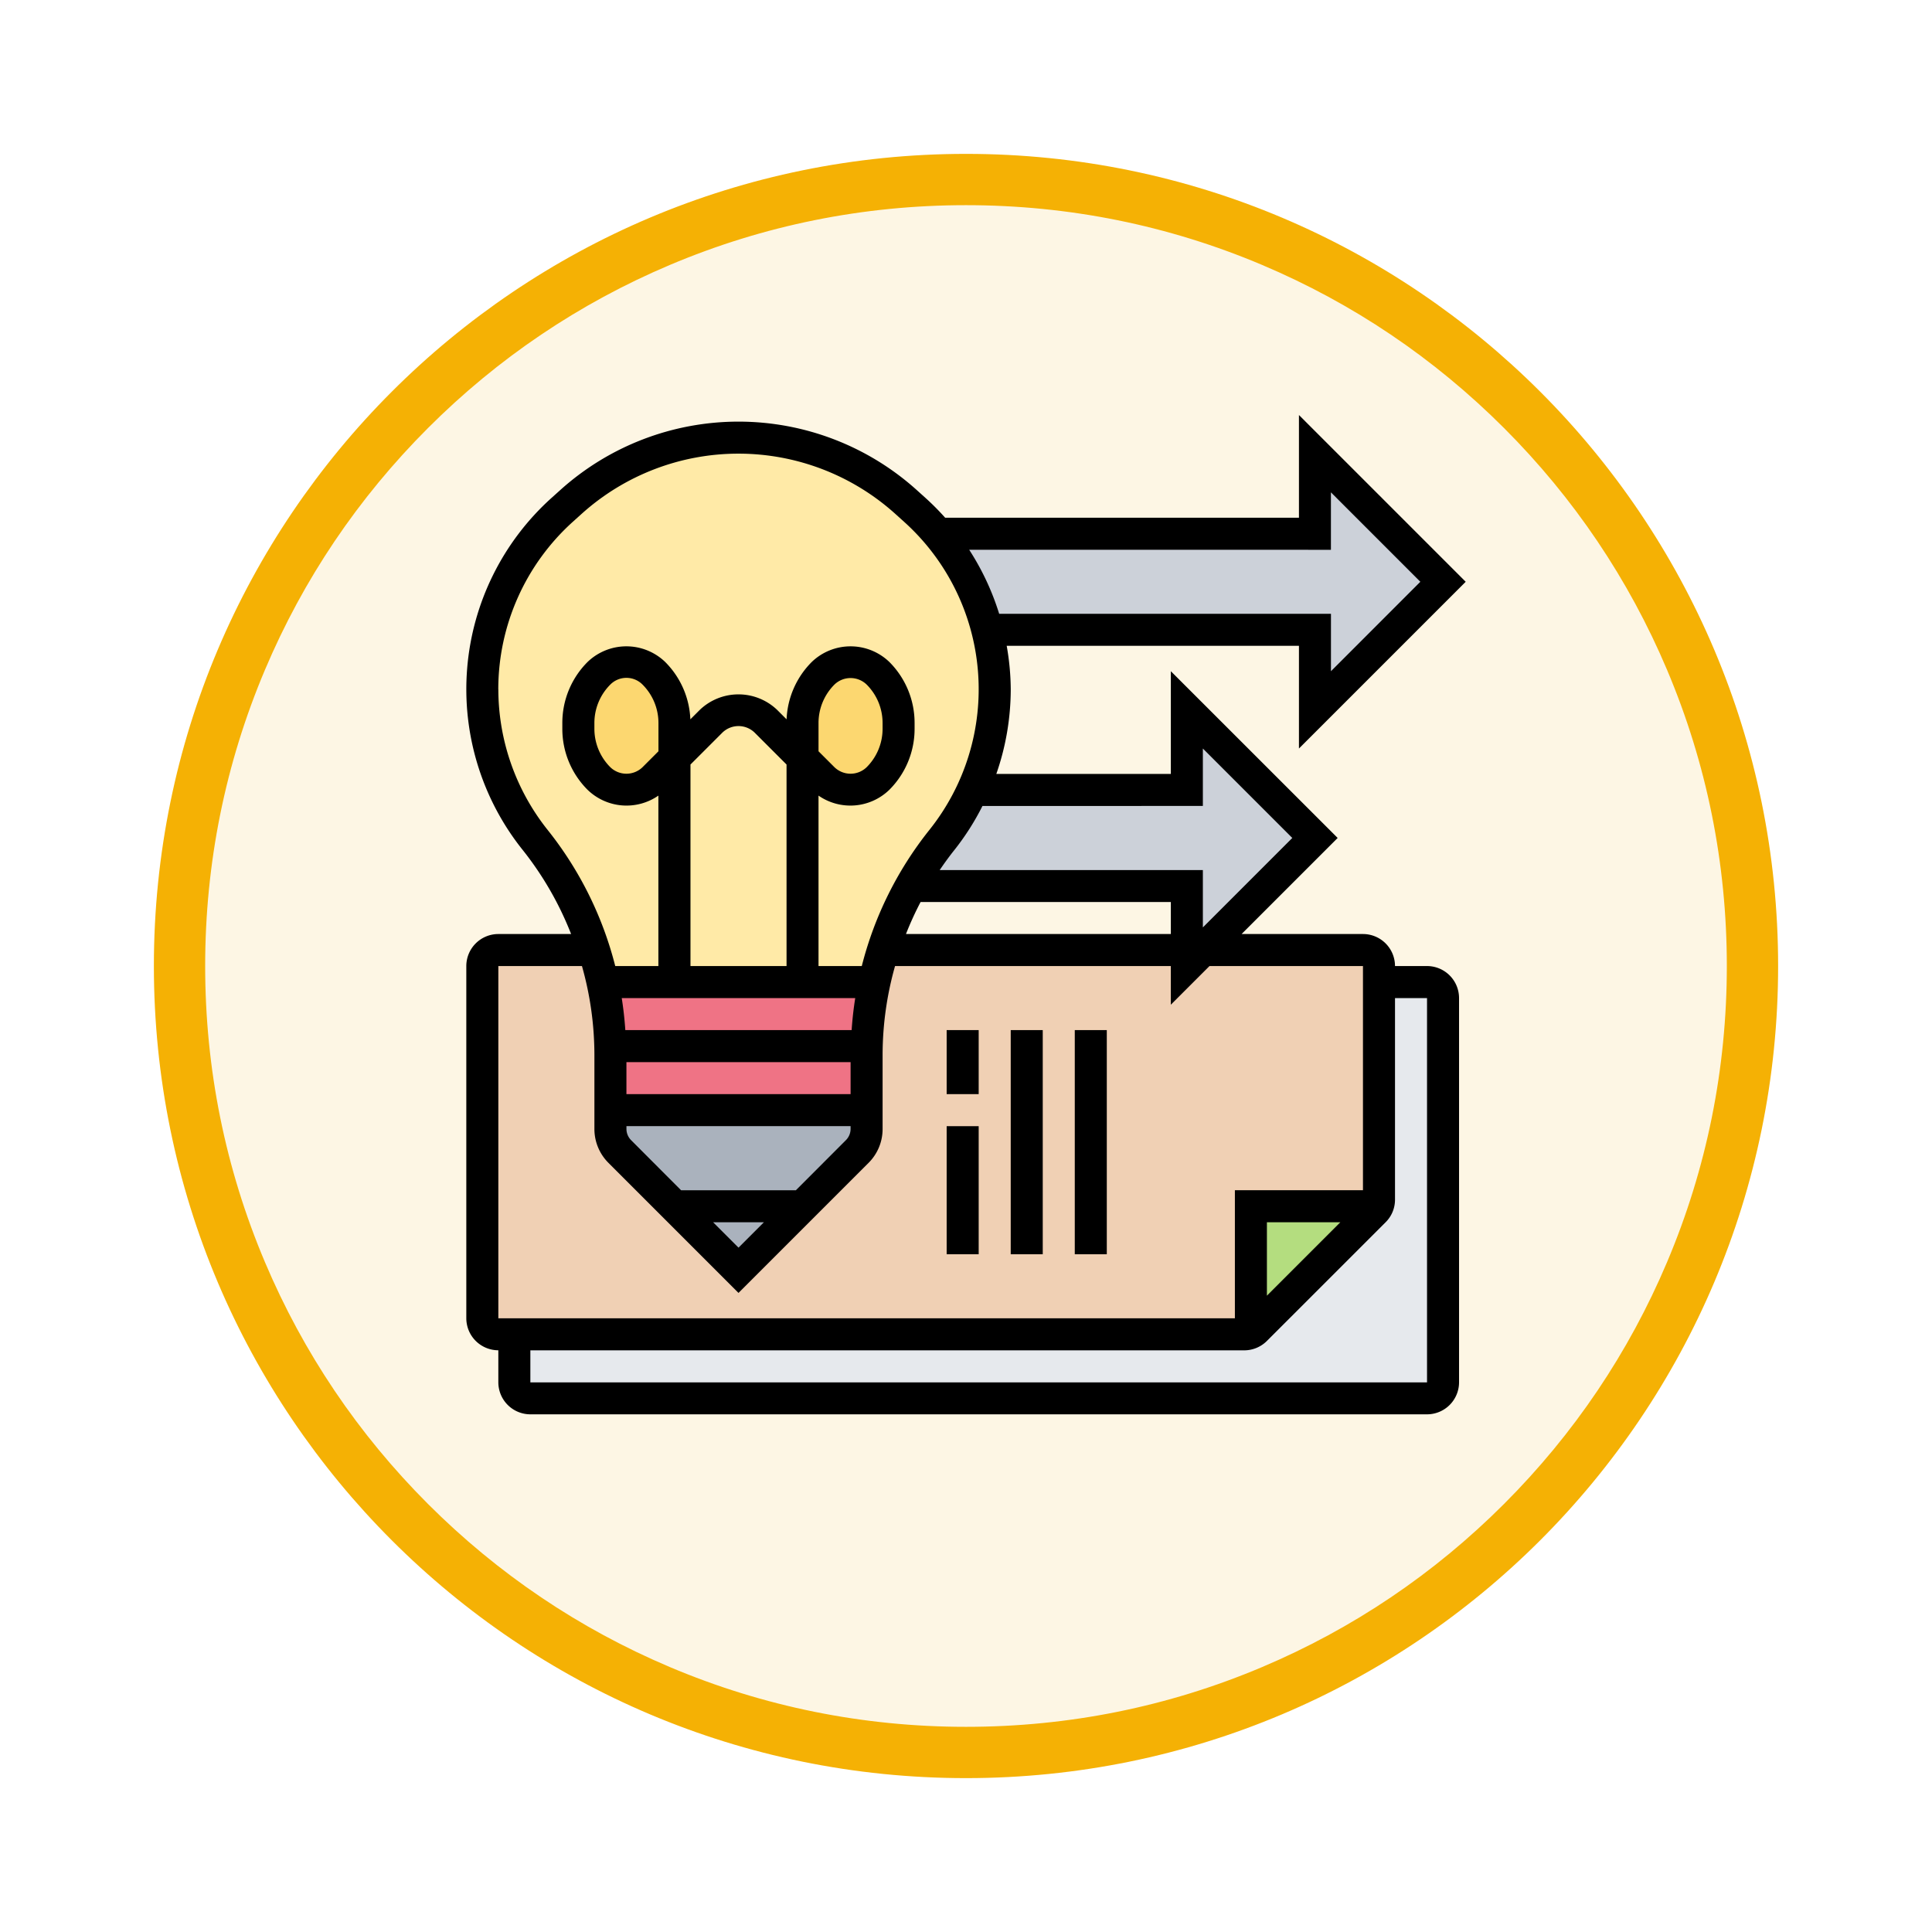 <svg xmlns="http://www.w3.org/2000/svg" xmlns:xlink="http://www.w3.org/1999/xlink" width="113" height="113" viewBox="0 0 113 113">
  <defs>
    <filter id="Trazado_982547" x="0" y="0" width="113" height="113" filterUnits="userSpaceOnUse">
      <feOffset dy="3" input="SourceAlpha"/>
      <feGaussianBlur stdDeviation="3" result="blur"/>
      <feFlood flood-opacity="0.161"/>
      <feComposite operator="in" in2="blur"/>
      <feComposite in="SourceGraphic"/>
    </filter>
  </defs>
  <g id="Grupo_1210828" data-name="Grupo 1210828" transform="translate(-1110.509 -3039.846)">
    <g id="Grupo_1210737" data-name="Grupo 1210737" transform="translate(1119.509 3045.846)">
      <g id="Grupo_1210537" data-name="Grupo 1210537" transform="translate(0)">
        <g id="Grupo_1164202" data-name="Grupo 1164202">
          <g id="Grupo_1158168" data-name="Grupo 1158168">
            <g id="Grupo_1152576" data-name="Grupo 1152576">
              <g id="Grupo_1148633" data-name="Grupo 1148633">
                <g id="Grupo_1148525" data-name="Grupo 1148525">
                  <g transform="matrix(1, 0, 0, 1, -9, -6)" filter="url(#Trazado_982547)">
                    <g id="Trazado_982547-2" data-name="Trazado 982547" transform="translate(9 6)" fill="#fdf6e4">
                      <path d="M 47.5 93.5 C 41.289 93.5 35.265 92.284 29.595 89.886 C 24.118 87.569 19.198 84.252 14.973 80.027 C 10.748 75.802 7.431 70.882 5.114 65.405 C 2.716 59.735 1.5 53.711 1.5 47.5 C 1.5 41.289 2.716 35.265 5.114 29.595 C 7.431 24.118 10.748 19.198 14.973 14.973 C 19.198 10.748 24.118 7.431 29.595 5.114 C 35.265 2.716 41.289 1.5 47.5 1.5 C 53.711 1.5 59.735 2.716 65.405 5.114 C 70.882 7.431 75.802 10.748 80.027 14.973 C 84.252 19.198 87.569 24.118 89.886 29.595 C 92.284 35.265 93.5 41.289 93.5 47.5 C 93.5 53.711 92.284 59.735 89.886 65.405 C 87.569 70.882 84.252 75.802 80.027 80.027 C 75.802 84.252 70.882 87.569 65.405 89.886 C 59.735 92.284 53.711 93.5 47.5 93.5 Z" stroke="none"/>
                      <path d="M 47.5 3 C 41.491 3 35.664 4.176 30.18 6.496 C 24.881 8.737 20.122 11.946 16.034 16.034 C 11.946 20.122 8.737 24.881 6.496 30.18 C 4.176 35.664 3 41.491 3 47.5 C 3 53.509 4.176 59.336 6.496 64.82 C 8.737 70.119 11.946 74.878 16.034 78.966 C 20.122 83.054 24.881 86.263 30.18 88.504 C 35.664 90.824 41.491 92 47.5 92 C 53.509 92 59.336 90.824 64.82 88.504 C 70.119 86.263 74.878 83.054 78.966 78.966 C 83.054 74.878 86.263 70.119 88.504 64.82 C 90.824 59.336 92 53.509 92 47.5 C 92 41.491 90.824 35.664 88.504 30.18 C 86.263 24.881 83.054 20.122 78.966 16.034 C 74.878 11.946 70.119 8.737 64.82 6.496 C 59.336 4.176 53.509 3 47.5 3 M 47.5 0 C 73.734 0 95 21.266 95 47.5 C 95 73.734 73.734 95 47.5 95 C 21.266 95 0 73.734 0 47.5 C 0 21.266 21.266 0 47.5 0 Z" stroke="none" fill="#f5b104"/>
                    </g>
                  </g>
                </g>
              </g>
            </g>
          </g>
        </g>
      </g>
    </g>
    <g id="creative-work_2974628" transform="translate(1136.783 3063.534)">
      <g id="Grupo_1210826" data-name="Grupo 1210826" transform="translate(1.937 1.91)">
        <g id="Grupo_1210816" data-name="Grupo 1210816" transform="translate(26.644 0.937)">
          <path id="Trazado_1056248" data-name="Trazado 1056248" d="M60,10.492,52.5,17.984V13.3H33.334a12.951,12.951,0,0,0-.777-2.266A13.749,13.749,0,0,0,30.45,7.683H52.5V3Z" transform="translate(-30.45 -3)" fill="#ccd1d9"/>
        </g>
        <g id="Grupo_1210817" data-name="Grupo 1210817" transform="translate(25.061 15.921)">
          <path id="Trazado_1056249" data-name="Trazado 1056249" d="M52.4,26.492l-6.556,6.556-.937.937V29.3H28.76a20.508,20.508,0,0,1,1.817-2.688,13.88,13.88,0,0,0,1.807-2.931H44.906V19Z" transform="translate(-28.76 -19)" fill="#ccd1d9"/>
        </g>
        <g id="Grupo_1210818" data-name="Grupo 1210818" transform="translate(1.873 31.842)">
          <path id="Trazado_1056250" data-name="Trazado 1056250" d="M58.318,36.937V59.413a.939.939,0,0,1-.937.937H4.937A.939.939,0,0,1,4,59.413V56.6H46.7a.916.916,0,0,0,.384-.084V56.51a.761.761,0,0,0,.272-.178L54.3,49.383a.761.761,0,0,0,.178-.272h.009a.916.916,0,0,0,.084-.384V36h2.81a.939.939,0,0,1,.937.937Z" transform="translate(-4 -36)" fill="#e6e9ed"/>
        </g>
        <g id="Grupo_1210819" data-name="Grupo 1210819" transform="translate(0 29.969)">
          <path id="Trazado_1056251" data-name="Trazado 1056251" d="M53.508,34H2.937A.939.939,0,0,0,2,34.937v20.6a.939.939,0,0,0,.937.937H46.569a.916.916,0,0,0,.384-.084V48.984h7.408a.916.916,0,0,0,.084-.384V34.937A.939.939,0,0,0,53.508,34Z" transform="translate(-2 -34)" fill="#f0d0b4"/>
        </g>
        <g id="Grupo_1210820" data-name="Grupo 1210820" transform="translate(44.953 44.953)">
          <path id="Trazado_1056252" data-name="Trazado 1056252" d="M50,50h7.4a.761.761,0,0,1-.178.272l-6.949,6.949A.761.761,0,0,1,50,57.4Z" transform="translate(-50 -50)" fill="#b4dd7f"/>
        </g>
        <g id="Grupo_1210821" data-name="Grupo 1210821" transform="translate(7.492 39.334)">
          <path id="Trazado_1056253" data-name="Trazado 1056253" d="M24.984,44v1.1a1.879,1.879,0,0,1-.553,1.33l-6.94,6.94-6.94-6.94A1.879,1.879,0,0,1,10,45.1V44Z" transform="translate(-10 -44)" fill="#aab2bd"/>
        </g>
        <g id="Grupo_1210822" data-name="Grupo 1210822" transform="translate(7.043 31.842)">
          <path id="Trazado_1056254" data-name="Trazado 1056254" d="M9.52,36a19.97,19.97,0,0,1,.44,3.746c.009.159.009.328.009.487v3.259H24.954V40.233c0-.159,0-.328.009-.487A19.97,19.97,0,0,1,25.4,36Z" transform="translate(-9.52 -36)" fill="#ef7385"/>
        </g>
        <g id="Grupo_1210823" data-name="Grupo 1210823" transform="translate(0 0)">
          <path id="Trazado_1056255" data-name="Trazado 1056255" d="M31.528,13.238a12.951,12.951,0,0,0-.777-2.266,13.749,13.749,0,0,0-2.107-3.353,12.643,12.643,0,0,0-1.349-1.4l-.515-.468a14.666,14.666,0,0,0-19.592,0l-.515.468A14.11,14.11,0,0,0,2.8,21.386,13.762,13.762,0,0,0,5.09,25.535a20.011,20.011,0,0,1,3.268,5.891c.066.178.122.356.178.543.2.618.365,1.236.506,1.873H24.926c.14-.637.309-1.255.506-1.873a19.553,19.553,0,0,1,1.63-3.746,20.507,20.507,0,0,1,1.817-2.688A13.88,13.88,0,0,0,30.685,22.6c.178-.393.347-.805.487-1.217a14.079,14.079,0,0,0,.8-4.673,13.911,13.911,0,0,0-.44-3.474Z" transform="translate(-2 -2)" fill="#ffeaa7"/>
        </g>
        <g id="Grupo_1210824" data-name="Grupo 1210824" transform="translate(18.73 13.111)">
          <path id="Trazado_1056256" data-name="Trazado 1056256" d="M27.619,19.587v.318a4.148,4.148,0,0,1-1.208,2.922,2.261,2.261,0,0,1-3.2,0L22,21.619V19.587a4.148,4.148,0,0,1,1.208-2.922,2.261,2.261,0,0,1,3.2,0A4.148,4.148,0,0,1,27.619,19.587Z" transform="translate(-22 -16)" fill="#fcd770"/>
        </g>
        <g id="Grupo_1210825" data-name="Grupo 1210825" transform="translate(5.619 13.111)">
          <path id="Trazado_1056257" data-name="Trazado 1056257" d="M13.619,19.587v2.032l-1.208,1.208a2.261,2.261,0,0,1-3.2,0A4.148,4.148,0,0,1,8,19.905v-.318a4.148,4.148,0,0,1,1.208-2.922,2.261,2.261,0,0,1,3.2,0,4.148,4.148,0,0,1,1.208,2.922Z" transform="translate(-8 -16)" fill="#fcd770"/>
        </g>
      </g>
      <g id="Grupo_1210827" data-name="Grupo 1210827" transform="translate(1 0.586)">
        <path id="Trazado_1056258" data-name="Trazado 1056258" d="M57.191,32.815H55.318a1.875,1.875,0,0,0-1.873-1.873h-7.1l5.619-5.619L42.207,15.57v6.007H32a15.076,15.076,0,0,0,.843-4.951,14.917,14.917,0,0,0-.237-2.541H49.7v6.007l9.753-9.753L49.7.586V6.593H29.007a15.016,15.016,0,0,0-1.148-1.156l-.516-.465a15.58,15.58,0,0,0-20.845,0l-.516.464A15.054,15.054,0,0,0,4.3,26.028a19.083,19.083,0,0,1,2.829,4.914H2.873A1.875,1.875,0,0,0,1,32.815v20.6a1.875,1.875,0,0,0,1.873,1.873v1.873a1.875,1.875,0,0,0,1.873,1.873H57.191a1.875,1.875,0,0,0,1.873-1.873V34.688a1.875,1.875,0,0,0-1.873-1.873ZM44.08,23.45V20.092l5.231,5.231L44.08,30.555V27.2H28.688c.272-.4.553-.79.855-1.168a14.953,14.953,0,0,0,1.645-2.578ZM27.57,29.069H42.207v1.873H26.715A18.947,18.947,0,0,1,27.57,29.069Zm24-20.6V5.108L56.8,10.339,51.572,15.57V12.212H32.166a15.1,15.1,0,0,0-1.754-3.746Zm-48.7,8.16a13.2,13.2,0,0,1,4.362-9.8l.516-.465a13.707,13.707,0,0,1,18.339,0l.516.465A13.179,13.179,0,0,1,28.08,24.859a21.066,21.066,0,0,0-3.95,7.957H21.6v-9.97a3.271,3.271,0,0,0,4.134-.332,5.035,5.035,0,0,0,1.485-3.586v-.321a5.038,5.038,0,0,0-1.485-3.586,3.274,3.274,0,0,0-4.521,0,5.035,5.035,0,0,0-1.481,3.363l-.553-.553a3.274,3.274,0,0,0-4.522,0l-.553.553a5.035,5.035,0,0,0-1.481-3.363,3.274,3.274,0,0,0-4.522,0,5.035,5.035,0,0,0-1.485,3.586v.321A5.034,5.034,0,0,0,8.1,22.514a3.271,3.271,0,0,0,4.134.332v9.97H9.711a21.066,21.066,0,0,0-3.95-7.957,13.226,13.226,0,0,1-2.888-8.233Zm17.406,29.3H13.562L10.64,43a.932.932,0,0,1-.274-.663v-.16H23.476v.16A.932.932,0,0,1,23.2,43ZM18.406,47.8l-1.485,1.485L15.435,47.8ZM12.238,20.253l-.937.937a1.355,1.355,0,0,1-1.873,0,3.176,3.176,0,0,1-.937-2.262v-.321a3.174,3.174,0,0,1,.937-2.261,1.325,1.325,0,0,1,1.873,0,3.176,3.176,0,0,1,.937,2.262ZM19.73,32.815H14.111V21.028l1.873-1.873a1.355,1.355,0,0,1,1.873,0l1.873,1.873Zm4.018,1.873c-.1.62-.168,1.245-.211,1.873H10.3c-.043-.628-.111-1.253-.21-1.873ZM10.365,38.434H23.476v1.873H10.365ZM21.6,20.253V18.607a3.174,3.174,0,0,1,.937-2.261,1.355,1.355,0,0,1,1.873,0,3.176,3.176,0,0,1,.937,2.262v.321a3.174,3.174,0,0,1-.937,2.261,1.355,1.355,0,0,1-1.873,0ZM2.873,32.815H7.764a19.106,19.106,0,0,1,.728,5.169v4.357a2.8,2.8,0,0,0,.823,1.987l7.605,7.605,7.605-7.605a2.789,2.789,0,0,0,.823-1.987V37.984a19.106,19.106,0,0,1,.728-5.169h16.13v2.261l2.261-2.261h8.977V45.926H45.953v7.492H2.873ZM52.121,47.8l-4.295,4.295V47.8Zm5.07,9.365H4.746V55.292H46.5a1.883,1.883,0,0,0,1.324-.549L54.769,47.8a1.86,1.86,0,0,0,.549-1.324V34.688h1.873Z" transform="translate(-1 -0.586)"/>
        <path id="Trazado_1056259" data-name="Trazado 1056259" d="M39,39h1.873V52.111H39Z" transform="translate(-3.412 -3.025)"/>
        <path id="Trazado_1056260" data-name="Trazado 1056260" d="M35,39h1.873V52.111H35Z" transform="translate(-3.158 -3.025)"/>
        <path id="Trazado_1056261" data-name="Trazado 1056261" d="M31,39h1.873v3.746H31Z" transform="translate(-2.905 -3.025)"/>
        <path id="Trazado_1056262" data-name="Trazado 1056262" d="M31,45h1.873v7.492H31Z" transform="translate(-2.905 -3.406)"/>
      </g>
    </g>
  </g>
</svg>
